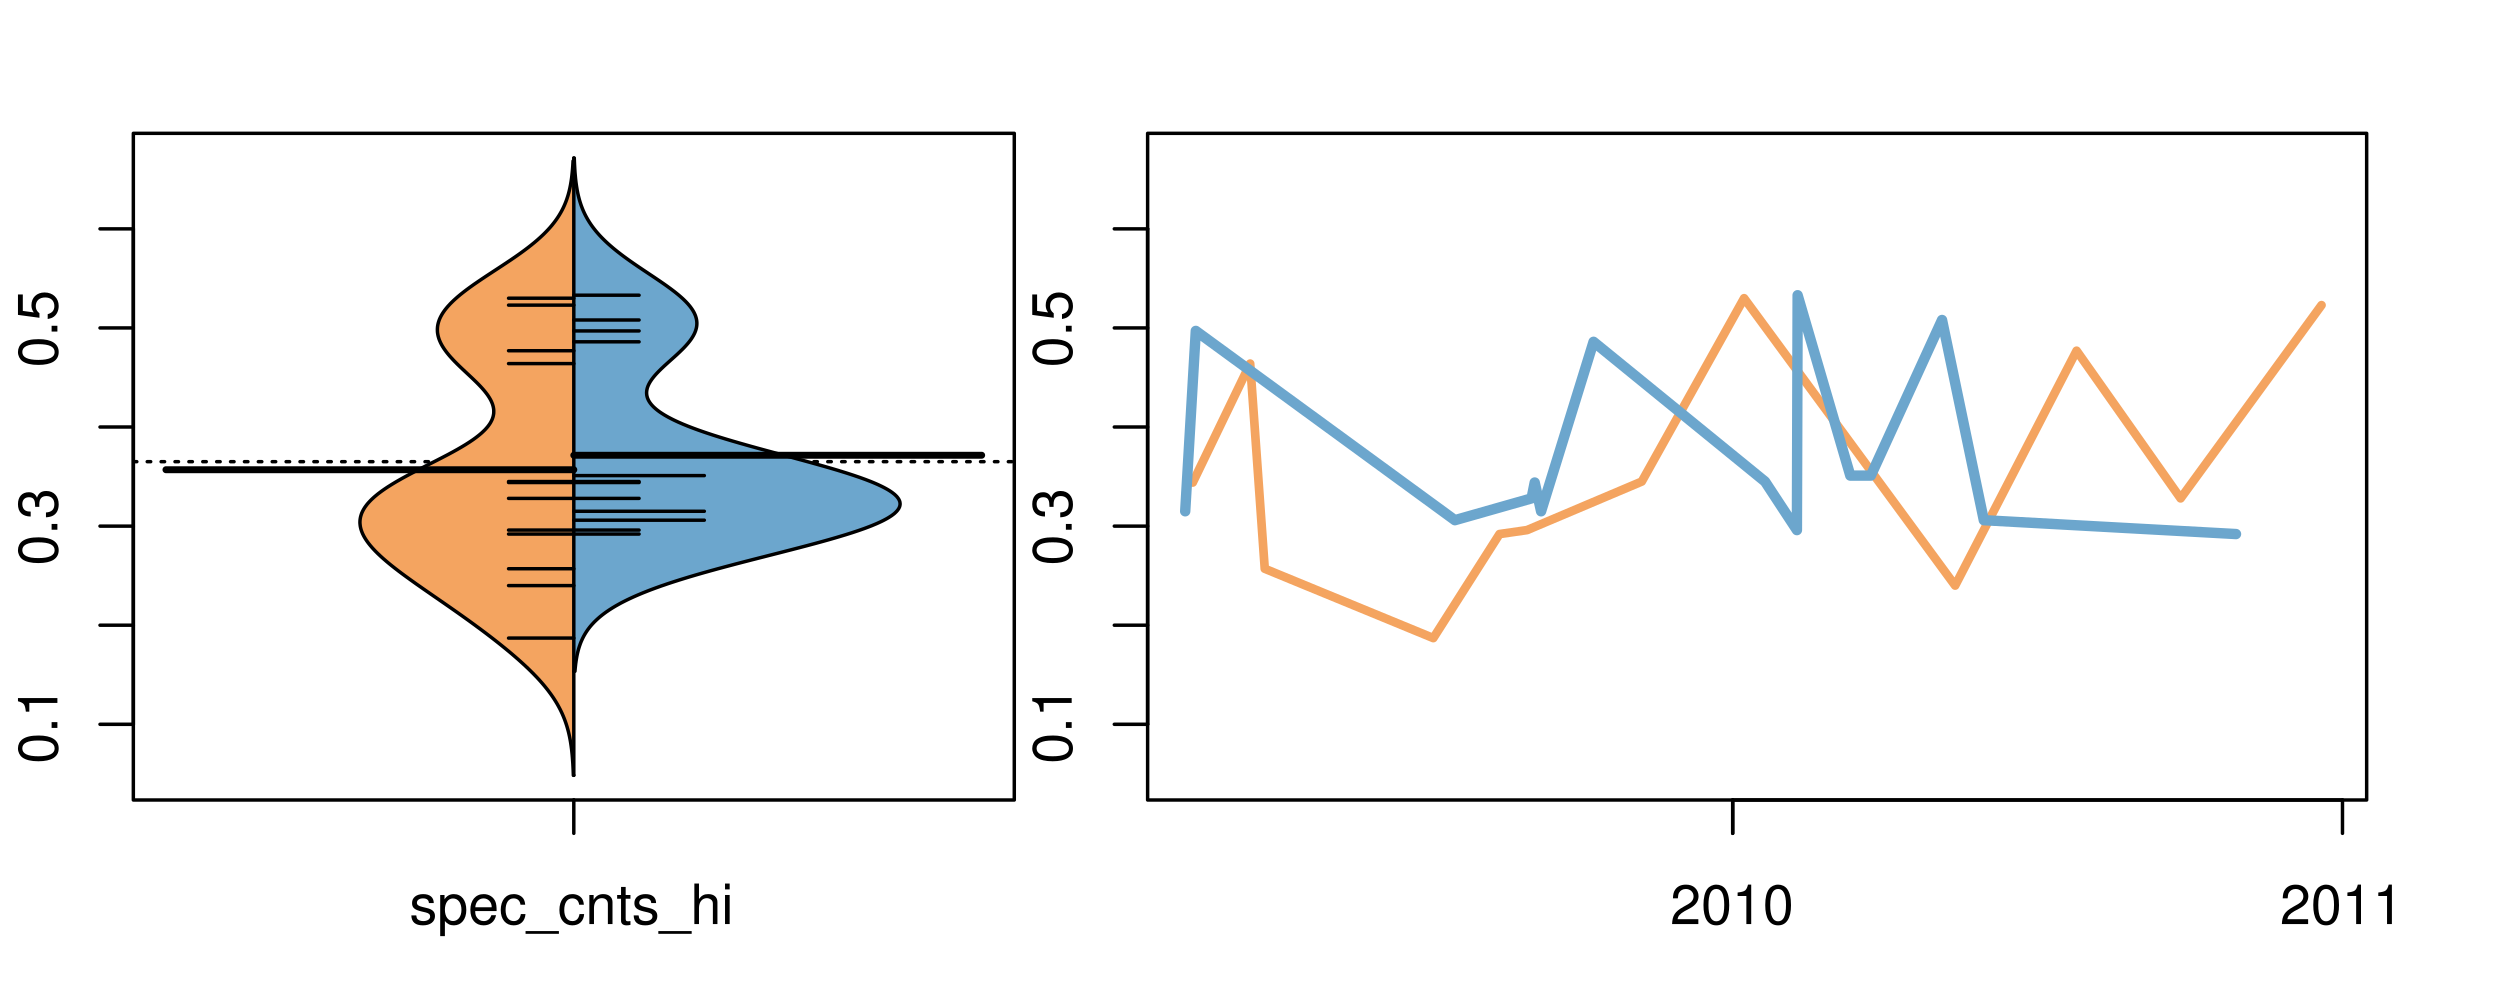 <?xml version="1.0" encoding="UTF-8"?>
<svg xmlns="http://www.w3.org/2000/svg" xmlns:xlink="http://www.w3.org/1999/xlink" width="540pt" height="216pt" viewBox="0 0 540 216" version="1.1">
<defs>
<g>
<symbol overflow="visible" id="glyph0-0">
<path style="stroke:none;" d="M -8.516 -3.297 C -8.516 -2.516 -8.156 -1.781 -7.578 -1.344 C -6.828 -0.797 -5.688 -0.516 -4.109 -0.516 C -1.25 -0.516 0.281 -1.469 0.281 -3.297 C 0.281 -5.094 -1.25 -6.078 -4.047 -6.078 C -5.703 -6.078 -6.797 -5.812 -7.578 -5.25 C -8.172 -4.812 -8.516 -4.109 -8.516 -3.297 Z M -7.578 -3.297 C -7.578 -4.438 -6.422 -5 -4.141 -5 C -1.734 -5 -0.594 -4.453 -0.594 -3.281 C -0.594 -2.156 -1.781 -1.594 -4.109 -1.594 C -6.438 -1.594 -7.578 -2.156 -7.578 -3.297 Z M -7.578 -3.297 "/>
</symbol>
<symbol overflow="visible" id="glyph0-1">
<path style="stroke:none;" d="M -1.25 -2.297 L -1.25 -1.047 L 0 -1.047 L 0 -2.297 Z M -1.25 -2.297 "/>
</symbol>
<symbol overflow="visible" id="glyph0-2">
<path style="stroke:none;" d="M -6.062 -3.109 L 0 -3.109 L 0 -4.156 L -8.516 -4.156 L -8.516 -3.469 C -7.203 -3.094 -7.016 -2.859 -6.812 -1.219 L -6.062 -1.219 Z M -6.062 -3.109 "/>
</symbol>
<symbol overflow="visible" id="glyph0-3">
<path style="stroke:none;" d="M -3.906 -2.656 L -3.906 -3.234 C -3.906 -4.391 -3.391 -4.984 -2.359 -4.984 C -1.297 -4.984 -0.656 -4.328 -0.656 -3.234 C -0.656 -2.078 -1.234 -1.516 -2.469 -1.438 L -2.469 -0.391 C -1.781 -0.438 -1.344 -0.547 -0.953 -0.75 C -0.141 -1.188 0.281 -2.031 0.281 -3.188 C 0.281 -4.938 -0.766 -6.078 -2.375 -6.078 C -3.453 -6.078 -4.062 -5.656 -4.406 -4.625 C -4.719 -5.422 -5.312 -5.812 -6.172 -5.812 C -7.625 -5.812 -8.516 -4.844 -8.516 -3.234 C -8.516 -1.516 -7.578 -0.594 -5.766 -0.562 L -5.766 -1.625 C -6.281 -1.625 -6.562 -1.688 -6.828 -1.812 C -7.297 -2.047 -7.578 -2.578 -7.578 -3.234 C -7.578 -4.172 -7.031 -4.734 -6.125 -4.734 C -5.531 -4.734 -5.172 -4.531 -4.984 -4.062 C -4.859 -3.766 -4.812 -3.391 -4.797 -2.656 Z M -3.906 -2.656 "/>
</symbol>
<symbol overflow="visible" id="glyph0-4">
<path style="stroke:none;" d="M -8.516 -5.719 L -8.516 -1.312 L -3.875 -0.688 L -3.875 -1.656 C -4.469 -2.141 -4.672 -2.562 -4.672 -3.219 C -4.672 -4.359 -3.891 -5.078 -2.625 -5.078 C -1.406 -5.078 -0.656 -4.375 -0.656 -3.219 C -0.656 -2.297 -1.125 -1.734 -2.094 -1.469 L -2.094 -0.422 C -1.391 -0.562 -1.062 -0.688 -0.75 -0.938 C -0.094 -1.422 0.281 -2.281 0.281 -3.234 C 0.281 -4.953 -0.969 -6.156 -2.766 -6.156 C -4.453 -6.156 -5.609 -5.047 -5.609 -3.406 C -5.609 -2.812 -5.453 -2.328 -5.094 -1.844 L -7.469 -2.172 L -7.469 -5.719 Z M -8.516 -5.719 "/>
</symbol>
<symbol overflow="visible" id="glyph0-5">
<path style="stroke:none;" d="M -8.75 -5.938 L -8.75 -4.938 L -5.5 -4.938 C -6.125 -4.531 -6.469 -3.859 -6.469 -3.016 C -6.469 -1.375 -5.156 -0.312 -3.156 -0.312 C -1.031 -0.312 0.281 -1.359 0.281 -3.047 C 0.281 -3.906 -0.047 -4.516 -0.828 -5.047 L 0 -5.047 L 0 -5.938 Z M -5.531 -3.188 C -5.531 -4.266 -4.578 -4.938 -3.078 -4.938 C -1.625 -4.938 -0.656 -4.25 -0.656 -3.188 C -0.656 -2.094 -1.625 -1.359 -3.094 -1.359 C -4.562 -1.359 -5.531 -2.094 -5.531 -3.188 Z M -5.531 -3.188 "/>
</symbol>
<symbol overflow="visible" id="glyph0-6">
<path style="stroke:none;" d="M -6.281 -3.094 L -6.281 -2.047 L -7.266 -2.047 C -7.688 -2.047 -7.906 -2.297 -7.906 -2.75 C -7.906 -2.828 -7.906 -2.875 -7.891 -3.094 L -8.719 -3.094 C -8.766 -2.875 -8.781 -2.734 -8.781 -2.531 C -8.781 -1.609 -8.25 -1.062 -7.359 -1.062 L -6.281 -1.062 L -6.281 -0.219 L -5.469 -0.219 L -5.469 -1.062 L 0 -1.062 L 0 -2.047 L -5.469 -2.047 L -5.469 -3.094 Z M -6.281 -3.094 "/>
</symbol>
<symbol overflow="visible" id="glyph0-7">
<path style="stroke:none;" d="M 1.516 -6.938 L 1.516 0.266 L 2.109 0.266 L 2.109 -6.938 Z M 1.516 -6.938 "/>
</symbol>
<symbol overflow="visible" id="glyph0-8">
<path style="stroke:none;" d="M -6.469 -3.266 C -6.469 -1.5 -5.203 -0.438 -3.094 -0.438 C -0.984 -0.438 0.281 -1.484 0.281 -3.281 C 0.281 -5.047 -0.984 -6.125 -3.047 -6.125 C -5.219 -6.125 -6.469 -5.078 -6.469 -3.266 Z M -5.547 -3.281 C -5.547 -4.406 -4.625 -5.078 -3.062 -5.078 C -1.578 -5.078 -0.641 -4.375 -0.641 -3.281 C -0.641 -2.156 -1.578 -1.469 -3.094 -1.469 C -4.609 -1.469 -5.547 -2.156 -5.547 -3.281 Z M -5.547 -3.281 "/>
</symbol>
<symbol overflow="visible" id="glyph0-9">
<path style="stroke:none;" d="M -8.75 -1.828 L -8.75 -0.812 L 0 -0.812 L 0 -1.828 Z M -8.75 -1.828 "/>
</symbol>
<symbol overflow="visible" id="glyph0-10">
<path style="stroke:none;" d="M 0 -3.422 L -6.281 -5.828 L -6.281 -4.703 L -1.188 -2.922 L -6.281 -1.25 L -6.281 -0.125 L 0 -2.328 Z M 0 -3.422 "/>
</symbol>
<symbol overflow="visible" id="glyph0-11">
<path style="stroke:none;" d="M -0.594 -6.422 C -0.562 -6.312 -0.562 -6.266 -0.562 -6.203 C -0.562 -5.859 -0.75 -5.656 -1.062 -5.656 L -4.75 -5.656 C -5.875 -5.656 -6.469 -4.844 -6.469 -3.297 C -6.469 -2.391 -6.203 -1.625 -5.734 -1.219 C -5.406 -0.922 -5.047 -0.797 -4.422 -0.781 L -4.422 -1.781 C -5.203 -1.875 -5.547 -2.328 -5.547 -3.266 C -5.547 -4.156 -5.203 -4.672 -4.609 -4.672 L -4.344 -4.672 C -3.922 -4.672 -3.75 -4.422 -3.641 -3.625 C -3.469 -2.203 -3.422 -1.984 -3.266 -1.609 C -2.969 -0.875 -2.406 -0.5 -1.578 -0.5 C -0.438 -0.5 0.281 -1.297 0.281 -2.562 C 0.281 -3.359 0 -4 -0.641 -4.703 C -0.016 -4.781 0.281 -5.094 0.281 -5.734 C 0.281 -5.938 0.25 -6.094 0.172 -6.422 Z M -1.984 -4.672 C -1.641 -4.672 -1.438 -4.578 -1.156 -4.266 C -0.797 -3.859 -0.594 -3.375 -0.594 -2.781 C -0.594 -2 -0.969 -1.547 -1.609 -1.547 C -2.266 -1.547 -2.609 -1.984 -2.766 -3.062 C -2.906 -4.109 -2.953 -4.328 -3.109 -4.672 Z M -1.984 -4.672 "/>
</symbol>
<symbol overflow="visible" id="glyph0-12">
<path style="stroke:none;" d="M 0 -5.781 L -6.281 -5.781 L -6.281 -4.781 L -2.719 -4.781 C -1.438 -4.781 -0.594 -4.109 -0.594 -3.078 C -0.594 -2.281 -1.078 -1.781 -1.844 -1.781 L -6.281 -1.781 L -6.281 -0.781 L -1.438 -0.781 C -0.391 -0.781 0.281 -1.562 0.281 -2.781 C 0.281 -3.703 -0.047 -4.297 -0.875 -4.891 L 0 -4.891 Z M 0 -5.781 "/>
</symbol>
<symbol overflow="visible" id="glyph0-13">
<path style="stroke:none;" d="M -2.812 -6.156 C -3.766 -6.156 -4.344 -6.078 -4.812 -5.906 C -5.844 -5.5 -6.469 -4.531 -6.469 -3.359 C -6.469 -1.609 -5.125 -0.484 -3.062 -0.484 C -1 -0.484 0.281 -1.578 0.281 -3.344 C 0.281 -4.781 -0.547 -5.766 -1.906 -6.031 L -1.906 -5.016 C -1.078 -4.734 -0.641 -4.172 -0.641 -3.375 C -0.641 -2.734 -0.938 -2.203 -1.469 -1.859 C -1.828 -1.625 -2.188 -1.531 -2.812 -1.531 Z M -3.625 -1.547 C -4.781 -1.625 -5.547 -2.344 -5.547 -3.344 C -5.547 -4.328 -4.734 -5.094 -3.703 -5.094 C -3.672 -5.094 -3.641 -5.094 -3.625 -5.078 Z M -3.625 -1.547 "/>
</symbol>
<symbol overflow="visible" id="glyph1-0">
<path style="stroke:none;" d="M 5.25 -4.531 C 5.25 -5.766 4.422 -6.469 2.969 -6.469 C 1.516 -6.469 0.562 -5.719 0.562 -4.547 C 0.562 -3.562 1.062 -3.094 2.562 -2.734 L 3.484 -2.516 C 4.188 -2.344 4.469 -2.094 4.469 -1.625 C 4.469 -1.047 3.875 -0.641 3 -0.641 C 2.453 -0.641 2 -0.797 1.75 -1.062 C 1.594 -1.25 1.531 -1.422 1.469 -1.875 L 0.406 -1.875 C 0.453 -0.422 1.266 0.281 2.922 0.281 C 4.5 0.281 5.516 -0.5 5.516 -1.719 C 5.516 -2.656 4.984 -3.172 3.734 -3.469 L 2.766 -3.703 C 1.953 -3.891 1.609 -4.156 1.609 -4.594 C 1.609 -5.172 2.125 -5.547 2.938 -5.547 C 3.75 -5.547 4.172 -5.203 4.203 -4.531 Z M 5.25 -4.531 "/>
</symbol>
<symbol overflow="visible" id="glyph1-1">
<path style="stroke:none;" d="M 0.641 2.609 L 1.656 2.609 L 1.656 -0.656 C 2.188 -0.016 2.766 0.281 3.594 0.281 C 5.203 0.281 6.281 -1.031 6.281 -3.031 C 6.281 -5.141 5.25 -6.469 3.578 -6.469 C 2.719 -6.469 2.047 -6.078 1.578 -5.344 L 1.578 -6.281 L 0.641 -6.281 Z M 3.406 -5.531 C 4.516 -5.531 5.234 -4.562 5.234 -3.062 C 5.234 -1.625 4.5 -0.656 3.406 -0.656 C 2.359 -0.656 1.656 -1.625 1.656 -3.094 C 1.656 -4.578 2.359 -5.531 3.406 -5.531 Z M 3.406 -5.531 "/>
</symbol>
<symbol overflow="visible" id="glyph1-2">
<path style="stroke:none;" d="M 6.156 -2.812 C 6.156 -3.766 6.078 -4.344 5.906 -4.812 C 5.5 -5.844 4.531 -6.469 3.359 -6.469 C 1.609 -6.469 0.484 -5.125 0.484 -3.062 C 0.484 -1 1.578 0.281 3.344 0.281 C 4.781 0.281 5.766 -0.547 6.031 -1.906 L 5.016 -1.906 C 4.734 -1.078 4.172 -0.641 3.375 -0.641 C 2.734 -0.641 2.203 -0.938 1.859 -1.469 C 1.625 -1.828 1.531 -2.188 1.531 -2.812 Z M 1.547 -3.625 C 1.625 -4.781 2.344 -5.547 3.344 -5.547 C 4.328 -5.547 5.094 -4.734 5.094 -3.703 C 5.094 -3.672 5.094 -3.641 5.078 -3.625 Z M 1.547 -3.625 "/>
</symbol>
<symbol overflow="visible" id="glyph1-3">
<path style="stroke:none;" d="M 5.656 -4.172 C 5.609 -4.781 5.469 -5.188 5.234 -5.531 C 4.797 -6.125 4.047 -6.469 3.172 -6.469 C 1.469 -6.469 0.375 -5.125 0.375 -3.031 C 0.375 -1.016 1.453 0.281 3.156 0.281 C 4.656 0.281 5.609 -0.625 5.719 -2.156 L 4.719 -2.156 C 4.547 -1.156 4.031 -0.641 3.188 -0.641 C 2.078 -0.641 1.422 -1.547 1.422 -3.031 C 1.422 -4.609 2.062 -5.547 3.156 -5.547 C 4 -5.547 4.531 -5.047 4.641 -4.172 Z M 5.656 -4.172 "/>
</symbol>
<symbol overflow="visible" id="glyph1-4">
<path style="stroke:none;" d="M 6.938 1.516 L -0.266 1.516 L -0.266 2.109 L 6.938 2.109 Z M 6.938 1.516 "/>
</symbol>
<symbol overflow="visible" id="glyph1-5">
<path style="stroke:none;" d="M 0.844 -6.281 L 0.844 0 L 1.844 0 L 1.844 -3.469 C 1.844 -4.75 2.516 -5.594 3.547 -5.594 C 4.344 -5.594 4.844 -5.109 4.844 -4.359 L 4.844 0 L 5.844 0 L 5.844 -4.75 C 5.844 -5.797 5.062 -6.469 3.859 -6.469 C 2.922 -6.469 2.312 -6.109 1.766 -5.234 L 1.766 -6.281 Z M 0.844 -6.281 "/>
</symbol>
<symbol overflow="visible" id="glyph1-6">
<path style="stroke:none;" d="M 3.047 -6.281 L 2.016 -6.281 L 2.016 -8.016 L 1.016 -8.016 L 1.016 -6.281 L 0.172 -6.281 L 0.172 -5.469 L 1.016 -5.469 L 1.016 -0.719 C 1.016 -0.078 1.453 0.281 2.234 0.281 C 2.469 0.281 2.719 0.25 3.047 0.188 L 3.047 -0.641 C 2.922 -0.609 2.766 -0.594 2.562 -0.594 C 2.141 -0.594 2.016 -0.719 2.016 -1.156 L 2.016 -5.469 L 3.047 -5.469 Z M 3.047 -6.281 "/>
</symbol>
<symbol overflow="visible" id="glyph1-7">
<path style="stroke:none;" d="M 0.844 -8.75 L 0.844 0 L 1.844 0 L 1.844 -3.469 C 1.844 -4.75 2.516 -5.594 3.547 -5.594 C 3.859 -5.594 4.188 -5.484 4.422 -5.297 C 4.719 -5.094 4.844 -4.797 4.844 -4.359 L 4.844 0 L 5.828 0 L 5.828 -4.75 C 5.828 -5.812 5.078 -6.469 3.859 -6.469 C 2.969 -6.469 2.422 -6.188 1.844 -5.422 L 1.844 -8.75 Z M 0.844 -8.75 "/>
</symbol>
<symbol overflow="visible" id="glyph1-8">
<path style="stroke:none;" d="M 1.797 -6.281 L 0.797 -6.281 L 0.797 0 L 1.797 0 Z M 1.797 -8.75 L 0.797 -8.75 L 0.797 -7.484 L 1.797 -7.484 Z M 1.797 -8.75 "/>
</symbol>
<symbol overflow="visible" id="glyph1-9">
<path style="stroke:none;" d="M 6.078 -1.047 L 1.594 -1.047 C 1.703 -1.734 2.094 -2.188 3.125 -2.797 L 4.328 -3.438 C 5.516 -4.094 6.125 -4.969 6.125 -6.016 C 6.125 -6.719 5.844 -7.375 5.344 -7.844 C 4.844 -8.297 4.219 -8.516 3.406 -8.516 C 2.328 -8.516 1.531 -8.125 1.062 -7.406 C 0.75 -6.953 0.625 -6.422 0.594 -5.562 L 1.656 -5.562 C 1.688 -6.125 1.766 -6.484 1.906 -6.75 C 2.188 -7.266 2.734 -7.578 3.375 -7.578 C 4.328 -7.578 5.047 -6.906 5.047 -5.984 C 5.047 -5.312 4.656 -4.734 3.906 -4.312 L 2.797 -3.688 C 1.016 -2.672 0.5 -1.875 0.406 0 L 6.078 0 Z M 6.078 -1.047 "/>
</symbol>
<symbol overflow="visible" id="glyph1-10">
<path style="stroke:none;" d="M 3.297 -8.516 C 2.516 -8.516 1.781 -8.156 1.344 -7.578 C 0.797 -6.828 0.516 -5.688 0.516 -4.109 C 0.516 -1.25 1.469 0.281 3.297 0.281 C 5.094 0.281 6.078 -1.25 6.078 -4.047 C 6.078 -5.703 5.812 -6.797 5.25 -7.578 C 4.812 -8.172 4.109 -8.516 3.297 -8.516 Z M 3.297 -7.578 C 4.438 -7.578 5 -6.422 5 -4.141 C 5 -1.734 4.453 -0.594 3.281 -0.594 C 2.156 -0.594 1.594 -1.781 1.594 -4.109 C 1.594 -6.438 2.156 -7.578 3.297 -7.578 Z M 3.297 -7.578 "/>
</symbol>
<symbol overflow="visible" id="glyph1-11">
<path style="stroke:none;" d="M 3.109 -6.062 L 3.109 0 L 4.156 0 L 4.156 -8.516 L 3.469 -8.516 C 3.094 -7.203 2.859 -7.016 1.219 -6.812 L 1.219 -6.062 Z M 3.109 -6.062 "/>
</symbol>
</g>
<clipPath id="clip1">
  <path d="M 28.801 28.801 L 220.086 28.801 L 220.086 173.801 L 28.801 173.801 Z M 28.801 28.801 "/>
</clipPath>
<clipPath id="clip2">
  <path d="M 247.887 28.801 L 512.199 28.801 L 512.199 173.801 L 247.887 173.801 Z M 247.887 28.801 "/>
</clipPath>
<clipPath id="clip3">
  <path d="M 233.484 14.398 L 526.598 14.398 L 526.598 188.199 L 233.484 188.199 Z M 233.484 14.398 "/>
</clipPath>
<clipPath id="clip4">
  <path d="M 247.887 28.801 L 512.199 28.801 L 512.199 173.801 L 247.887 173.801 Z M 247.887 28.801 "/>
</clipPath>
</defs>
<g id="surface366">
<path style="fill:none;stroke-width:0.75;stroke-linecap:round;stroke-linejoin:round;stroke:rgb(0%,0%,0%);stroke-opacity:1;stroke-miterlimit:10;" d="M 28.801 172.801 L 219.086 172.801 L 219.086 28.801 L 28.801 28.801 L 28.801 172.801 "/>
<path style="fill:none;stroke-width:0.75;stroke-linecap:round;stroke-linejoin:round;stroke:rgb(0%,0%,0%);stroke-opacity:1;stroke-miterlimit:10;" d="M 28.801 156.449 L 28.801 49.43 "/>
<path style="fill:none;stroke-width:0.75;stroke-linecap:round;stroke-linejoin:round;stroke:rgb(0%,0%,0%);stroke-opacity:1;stroke-miterlimit:10;" d="M 28.801 156.449 L 21.602 156.449 "/>
<path style="fill:none;stroke-width:0.75;stroke-linecap:round;stroke-linejoin:round;stroke:rgb(0%,0%,0%);stroke-opacity:1;stroke-miterlimit:10;" d="M 28.801 135.047 L 21.602 135.047 "/>
<path style="fill:none;stroke-width:0.75;stroke-linecap:round;stroke-linejoin:round;stroke:rgb(0%,0%,0%);stroke-opacity:1;stroke-miterlimit:10;" d="M 28.801 113.641 L 21.602 113.641 "/>
<path style="fill:none;stroke-width:0.75;stroke-linecap:round;stroke-linejoin:round;stroke:rgb(0%,0%,0%);stroke-opacity:1;stroke-miterlimit:10;" d="M 28.801 92.238 L 21.602 92.238 "/>
<path style="fill:none;stroke-width:0.75;stroke-linecap:round;stroke-linejoin:round;stroke:rgb(0%,0%,0%);stroke-opacity:1;stroke-miterlimit:10;" d="M 28.801 70.836 L 21.602 70.836 "/>
<path style="fill:none;stroke-width:0.75;stroke-linecap:round;stroke-linejoin:round;stroke:rgb(0%,0%,0%);stroke-opacity:1;stroke-miterlimit:10;" d="M 28.801 49.43 L 21.602 49.43 "/>
<g style="fill:rgb(0%,0%,0%);fill-opacity:1;">
  <use xlink:href="#glyph0-0" x="12.396" y="164.949"/>
  <use xlink:href="#glyph0-1" x="12.396" y="158.277"/>
  <use xlink:href="#glyph0-2" x="12.396" y="154.941"/>
</g>
<g style="fill:rgb(0%,0%,0%);fill-opacity:1;">
  <use xlink:href="#glyph0-0" x="12.396" y="122.141"/>
  <use xlink:href="#glyph0-1" x="12.396" y="115.469"/>
  <use xlink:href="#glyph0-3" x="12.396" y="112.133"/>
</g>
<g style="fill:rgb(0%,0%,0%);fill-opacity:1;">
  <use xlink:href="#glyph0-0" x="12.396" y="79.336"/>
  <use xlink:href="#glyph0-1" x="12.396" y="72.664"/>
  <use xlink:href="#glyph0-4" x="12.396" y="69.328"/>
</g>
<path style="fill:none;stroke-width:0.75;stroke-linecap:round;stroke-linejoin:round;stroke:rgb(0%,0%,0%);stroke-opacity:1;stroke-miterlimit:10;" d="M 123.941 172.801 L 123.941 172.801 "/>
<path style="fill:none;stroke-width:0.75;stroke-linecap:round;stroke-linejoin:round;stroke:rgb(0%,0%,0%);stroke-opacity:1;stroke-miterlimit:10;" d="M 123.941 172.801 L 123.941 180 "/>
<g style="fill:rgb(0%,0%,0%);fill-opacity:1;">
  <use xlink:href="#glyph1-0" x="88.441" y="199.596"/>
  <use xlink:href="#glyph1-1" x="94.441" y="199.596"/>
  <use xlink:href="#glyph1-2" x="101.113" y="199.596"/>
  <use xlink:href="#glyph1-3" x="107.785" y="199.596"/>
  <use xlink:href="#glyph1-4" x="113.785" y="199.596"/>
  <use xlink:href="#glyph1-3" x="120.457" y="199.596"/>
  <use xlink:href="#glyph1-5" x="126.457" y="199.596"/>
  <use xlink:href="#glyph1-6" x="133.129" y="199.596"/>
  <use xlink:href="#glyph1-0" x="136.465" y="199.596"/>
  <use xlink:href="#glyph1-4" x="142.465" y="199.596"/>
  <use xlink:href="#glyph1-7" x="149.137" y="199.596"/>
  <use xlink:href="#glyph1-8" x="155.809" y="199.596"/>
</g>
<g clip-path="url(#clip1)" clip-rule="nonzero">
<path style="fill:none;stroke-width:0.75;stroke-linecap:round;stroke-linejoin:round;stroke:rgb(0%,0%,0%);stroke-opacity:1;stroke-dasharray:0.75,2.25;stroke-miterlimit:10;" d="M 28.801 99.723 L 219.086 99.723 "/>
<path style=" stroke:none;fill-rule:nonzero;fill:rgb(95.686%,64.314%,37.647%);fill-opacity:1;" d="M 123.941 34.777 L 123.777 34.777 L 123.766 35.035 L 123.75 35.293 L 123.734 35.555 L 123.719 35.812 L 123.699 36.074 L 123.68 36.332 L 123.66 36.594 L 123.637 36.852 L 123.613 37.113 L 123.586 37.371 L 123.559 37.633 L 123.531 37.891 L 123.5 38.152 L 123.469 38.41 L 123.434 38.672 L 123.395 38.93 L 123.355 39.191 L 123.312 39.449 L 123.27 39.711 L 123.223 39.969 L 123.172 40.23 L 123.121 40.488 L 123.066 40.746 L 123.004 41.008 L 122.945 41.266 L 122.879 41.527 L 122.809 41.785 L 122.738 42.047 L 122.66 42.305 L 122.578 42.566 L 122.492 42.824 L 122.406 43.086 L 122.312 43.344 L 122.215 43.605 L 122.109 43.863 L 122.004 44.125 L 121.891 44.383 L 121.773 44.645 L 121.652 44.902 L 121.523 45.164 L 121.391 45.422 L 121.25 45.68 L 121.105 45.941 L 120.953 46.199 L 120.797 46.461 L 120.633 46.719 L 120.465 46.98 L 120.289 47.238 L 120.105 47.5 L 119.918 47.758 L 119.723 48.02 L 119.52 48.277 L 119.312 48.539 L 119.098 48.797 L 118.875 49.059 L 118.645 49.316 L 118.41 49.578 L 118.164 49.836 L 117.914 50.098 L 117.66 50.355 L 117.395 50.617 L 117.125 50.875 L 116.848 51.133 L 116.562 51.395 L 116.273 51.652 L 115.977 51.914 L 115.672 52.172 L 115.363 52.434 L 115.043 52.691 L 114.723 52.953 L 114.391 53.211 L 114.059 53.473 L 113.719 53.73 L 113.371 53.992 L 113.02 54.25 L 112.664 54.512 L 112.305 54.77 L 111.938 55.031 L 111.57 55.289 L 111.195 55.551 L 110.816 55.809 L 110.438 56.07 L 109.664 56.586 L 109.277 56.848 L 108.883 57.105 L 108.492 57.367 L 108.094 57.625 L 107.699 57.887 L 107.305 58.145 L 106.906 58.406 L 106.508 58.664 L 106.113 58.926 L 105.715 59.184 L 105.32 59.445 L 104.926 59.703 L 104.535 59.965 L 104.148 60.223 L 103.762 60.484 L 103.379 60.742 L 103 61.004 L 102.621 61.262 L 102.25 61.52 L 101.887 61.781 L 101.523 62.039 L 101.168 62.301 L 100.816 62.559 L 100.473 62.82 L 100.137 63.078 L 99.805 63.34 L 99.48 63.598 L 99.168 63.859 L 98.859 64.117 L 98.562 64.379 L 98.273 64.637 L 97.988 64.898 L 97.719 65.156 L 97.453 65.418 L 97.199 65.676 L 96.961 65.938 L 96.727 66.195 L 96.504 66.457 L 96.293 66.715 L 96.09 66.973 L 95.902 67.234 L 95.723 67.492 L 95.555 67.754 L 95.402 68.012 L 95.258 68.273 L 95.125 68.531 L 95.004 68.793 L 94.895 69.051 L 94.801 69.312 L 94.719 69.57 L 94.645 69.832 L 94.586 70.09 L 94.539 70.352 L 94.504 70.609 L 94.484 70.871 L 94.473 71.129 L 94.477 71.391 L 94.488 71.648 L 94.512 71.91 L 94.555 72.168 L 94.602 72.426 L 94.664 72.688 L 94.738 72.945 L 94.82 73.207 L 94.918 73.465 L 95.027 73.727 L 95.141 73.984 L 95.273 74.246 L 95.41 74.504 L 95.559 74.766 L 95.719 75.023 L 95.887 75.285 L 96.066 75.543 L 96.254 75.805 L 96.445 76.062 L 96.652 76.324 L 96.863 76.582 L 97.082 76.844 L 97.309 77.102 L 97.543 77.359 L 97.781 77.621 L 98.027 77.879 L 98.277 78.141 L 98.535 78.398 L 98.793 78.66 L 99.059 78.918 L 99.328 79.18 L 99.598 79.438 L 99.871 79.699 L 100.148 79.957 L 100.426 80.219 L 100.703 80.477 L 100.98 80.738 L 101.258 80.996 L 101.535 81.258 L 101.812 81.516 L 102.086 81.777 L 102.355 82.035 L 102.625 82.297 L 102.891 82.555 L 103.148 82.812 L 103.406 83.074 L 103.652 83.332 L 103.898 83.594 L 104.133 83.852 L 104.363 84.113 L 104.586 84.371 L 104.797 84.633 L 105 84.891 L 105.199 85.152 L 105.383 85.41 L 105.555 85.672 L 105.719 85.93 L 105.871 86.191 L 106.012 86.449 L 106.137 86.711 L 106.25 86.969 L 106.355 87.23 L 106.438 87.488 L 106.512 87.75 L 106.57 88.008 L 106.613 88.266 L 106.645 88.527 L 106.652 88.785 L 106.648 89.047 L 106.637 89.305 L 106.598 89.566 L 106.547 89.824 L 106.48 90.086 L 106.395 90.344 L 106.297 90.605 L 106.176 90.863 L 106.039 91.125 L 105.895 91.383 L 105.723 91.645 L 105.539 91.902 L 105.34 92.164 L 105.117 92.422 L 104.887 92.684 L 104.637 92.941 L 104.371 93.199 L 104.094 93.461 L 103.797 93.719 L 103.484 93.98 L 103.16 94.238 L 102.82 94.5 L 102.469 94.758 L 102.102 95.02 L 101.723 95.277 L 101.332 95.539 L 100.926 95.797 L 100.512 96.059 L 100.086 96.316 L 99.648 96.578 L 99.203 96.836 L 98.75 97.098 L 98.285 97.355 L 97.816 97.617 L 97.336 97.875 L 96.852 98.137 L 96.363 98.395 L 95.867 98.652 L 95.367 98.914 L 94.863 99.172 L 94.355 99.434 L 93.848 99.691 L 93.336 99.953 L 92.824 100.211 L 92.312 100.473 L 91.801 100.73 L 91.293 100.992 L 90.785 101.25 L 90.277 101.512 L 89.773 101.77 L 89.277 102.031 L 88.785 102.289 L 88.293 102.551 L 87.812 102.809 L 87.332 103.07 L 86.863 103.328 L 86.402 103.59 L 85.945 103.848 L 85.5 104.105 L 85.066 104.367 L 84.637 104.625 L 84.223 104.887 L 83.812 105.145 L 83.418 105.406 L 83.035 105.664 L 82.66 105.926 L 82.301 106.184 L 81.953 106.445 L 81.613 106.703 L 81.297 106.965 L 80.984 107.223 L 80.688 107.484 L 80.41 107.742 L 80.137 108.004 L 79.887 108.262 L 79.645 108.523 L 79.414 108.781 L 79.207 109.039 L 79.012 109.301 L 78.824 109.559 L 78.66 109.82 L 78.504 110.078 L 78.367 110.34 L 78.242 110.598 L 78.125 110.859 L 78.035 111.117 L 77.953 111.379 L 77.883 111.637 L 77.832 111.898 L 77.789 112.156 L 77.762 112.418 L 77.75 112.676 L 77.746 112.938 L 77.766 113.195 L 77.793 113.457 L 77.828 113.715 L 77.883 113.977 L 77.945 114.234 L 78.023 114.492 L 78.113 114.754 L 78.211 115.012 L 78.324 115.273 L 78.449 115.531 L 78.582 115.793 L 78.727 116.051 L 78.883 116.312 L 79.047 116.57 L 79.223 116.832 L 79.406 117.09 L 79.602 117.352 L 79.805 117.609 L 80.016 117.871 L 80.238 118.129 L 80.465 118.391 L 80.703 118.648 L 80.949 118.91 L 81.199 119.168 L 81.461 119.43 L 81.727 119.688 L 82 119.945 L 82.281 120.207 L 82.566 120.465 L 82.859 120.727 L 83.16 120.984 L 83.461 121.246 L 83.77 121.504 L 84.086 121.766 L 84.402 122.023 L 84.727 122.285 L 85.055 122.543 L 85.387 122.805 L 85.723 123.062 L 86.062 123.324 L 86.406 123.582 L 86.75 123.844 L 87.102 124.102 L 87.453 124.363 L 87.809 124.621 L 88.168 124.879 L 88.527 125.141 L 88.887 125.398 L 89.254 125.66 L 89.617 125.918 L 89.984 126.18 L 90.355 126.438 L 90.727 126.699 L 91.098 126.957 L 91.469 127.219 L 91.844 127.477 L 92.219 127.738 L 92.594 127.996 L 92.969 128.258 L 93.344 128.516 L 93.719 128.777 L 94.094 129.035 L 94.473 129.297 L 94.848 129.555 L 95.223 129.816 L 95.973 130.332 L 96.348 130.594 L 96.719 130.852 L 97.094 131.113 L 97.465 131.371 L 97.836 131.633 L 98.207 131.891 L 98.578 132.152 L 98.945 132.41 L 99.312 132.672 L 99.68 132.93 L 100.043 133.191 L 100.406 133.449 L 100.77 133.711 L 101.133 133.969 L 101.492 134.23 L 101.848 134.488 L 102.207 134.75 L 102.562 135.008 L 102.914 135.27 L 103.617 135.785 L 103.965 136.047 L 104.312 136.305 L 104.66 136.566 L 105.004 136.824 L 105.344 137.086 L 105.684 137.344 L 106.023 137.605 L 106.359 137.863 L 106.695 138.125 L 107.027 138.383 L 107.359 138.645 L 107.688 138.902 L 108.012 139.164 L 108.336 139.422 L 108.656 139.684 L 108.977 139.941 L 109.297 140.203 L 109.609 140.461 L 109.926 140.719 L 110.234 140.98 L 110.543 141.238 L 110.848 141.5 L 111.148 141.758 L 111.449 142.02 L 111.746 142.277 L 112.043 142.539 L 112.332 142.797 L 112.621 143.059 L 112.906 143.316 L 113.191 143.578 L 113.469 143.836 L 113.746 144.098 L 114.02 144.355 L 114.289 144.617 L 114.555 144.875 L 114.816 145.137 L 115.078 145.395 L 115.332 145.656 L 115.832 146.172 L 116.078 146.434 L 116.316 146.691 L 116.555 146.953 L 116.785 147.211 L 117.016 147.473 L 117.238 147.73 L 117.461 147.992 L 117.676 148.25 L 117.887 148.512 L 118.094 148.77 L 118.301 149.031 L 118.496 149.289 L 118.691 149.551 L 118.883 149.809 L 119.07 150.07 L 119.25 150.328 L 119.43 150.59 L 119.602 150.848 L 119.77 151.109 L 119.934 151.367 L 120.094 151.625 L 120.25 151.887 L 120.402 152.145 L 120.547 152.406 L 120.691 152.664 L 120.828 152.926 L 120.965 153.184 L 121.094 153.445 L 121.219 153.703 L 121.344 153.965 L 121.461 154.223 L 121.574 154.484 L 121.684 154.742 L 121.789 155.004 L 121.895 155.262 L 121.992 155.523 L 122.086 155.781 L 122.18 156.043 L 122.352 156.559 L 122.434 156.82 L 122.512 157.078 L 122.586 157.34 L 122.656 157.598 L 122.727 157.859 L 122.793 158.117 L 122.855 158.379 L 122.914 158.637 L 122.973 158.898 L 123.027 159.156 L 123.078 159.418 L 123.129 159.676 L 123.176 159.938 L 123.223 160.195 L 123.266 160.457 L 123.305 160.715 L 123.344 160.977 L 123.379 161.234 L 123.414 161.496 L 123.449 161.754 L 123.48 162.012 L 123.508 162.273 L 123.535 162.531 L 123.562 162.793 L 123.59 163.051 L 123.609 163.312 L 123.633 163.57 L 123.652 163.832 L 123.672 164.09 L 123.691 164.352 L 123.711 164.609 L 123.727 164.871 L 123.742 165.129 L 123.754 165.391 L 123.77 165.648 L 123.781 165.91 L 123.793 166.168 L 123.805 166.43 L 123.812 166.688 L 123.824 166.949 L 123.84 167.465 L 123.941 167.465 Z M 123.941 34.777 "/>
<path style="fill:none;stroke-width:0.75;stroke-linecap:round;stroke-linejoin:round;stroke:rgb(0%,0%,0%);stroke-opacity:1;stroke-miterlimit:10;" d="M 123.941 34.777 L 123.777 34.777 L 123.766 35.035 L 123.75 35.293 L 123.734 35.555 L 123.719 35.812 L 123.699 36.074 L 123.68 36.332 L 123.66 36.594 L 123.637 36.852 L 123.613 37.113 L 123.586 37.371 L 123.559 37.633 L 123.531 37.891 L 123.5 38.152 L 123.469 38.41 L 123.434 38.672 L 123.395 38.93 L 123.355 39.191 L 123.312 39.449 L 123.27 39.711 L 123.223 39.969 L 123.172 40.23 L 123.121 40.488 L 123.066 40.746 L 123.004 41.008 L 122.945 41.266 L 122.879 41.527 L 122.809 41.785 L 122.738 42.047 L 122.66 42.305 L 122.578 42.566 L 122.492 42.824 L 122.406 43.086 L 122.312 43.344 L 122.215 43.605 L 122.109 43.863 L 122.004 44.125 L 121.891 44.383 L 121.773 44.645 L 121.652 44.902 L 121.523 45.164 L 121.391 45.422 L 121.25 45.68 L 121.105 45.941 L 120.953 46.199 L 120.797 46.461 L 120.633 46.719 L 120.465 46.98 L 120.289 47.238 L 120.105 47.5 L 119.918 47.758 L 119.723 48.02 L 119.52 48.277 L 119.312 48.539 L 119.098 48.797 L 118.875 49.059 L 118.645 49.316 L 118.41 49.578 L 118.164 49.836 L 117.914 50.098 L 117.66 50.355 L 117.395 50.617 L 117.125 50.875 L 116.848 51.133 L 116.562 51.395 L 116.273 51.652 L 115.977 51.914 L 115.672 52.172 L 115.363 52.434 L 115.043 52.691 L 114.723 52.953 L 114.391 53.211 L 114.059 53.473 L 113.719 53.73 L 113.371 53.992 L 113.02 54.25 L 112.664 54.512 L 112.305 54.77 L 111.938 55.031 L 111.57 55.289 L 111.195 55.551 L 110.816 55.809 L 110.438 56.07 L 109.664 56.586 L 109.277 56.848 L 108.883 57.105 L 108.492 57.367 L 108.094 57.625 L 107.699 57.887 L 107.305 58.145 L 106.906 58.406 L 106.508 58.664 L 106.113 58.926 L 105.715 59.184 L 105.32 59.445 L 104.926 59.703 L 104.535 59.965 L 104.148 60.223 L 103.762 60.484 L 103.379 60.742 L 103 61.004 L 102.621 61.262 L 102.25 61.52 L 101.887 61.781 L 101.523 62.039 L 101.168 62.301 L 100.816 62.559 L 100.473 62.82 L 100.137 63.078 L 99.805 63.34 L 99.48 63.598 L 99.168 63.859 L 98.859 64.117 L 98.562 64.379 L 98.273 64.637 L 97.988 64.898 L 97.719 65.156 L 97.453 65.418 L 97.199 65.676 L 96.961 65.938 L 96.727 66.195 L 96.504 66.457 L 96.293 66.715 L 96.09 66.973 L 95.902 67.234 L 95.723 67.492 L 95.555 67.754 L 95.402 68.012 L 95.258 68.273 L 95.125 68.531 L 95.004 68.793 L 94.895 69.051 L 94.801 69.312 L 94.719 69.57 L 94.645 69.832 L 94.586 70.09 L 94.539 70.352 L 94.504 70.609 L 94.484 70.871 L 94.473 71.129 L 94.477 71.391 L 94.488 71.648 L 94.512 71.91 L 94.555 72.168 L 94.602 72.426 L 94.664 72.688 L 94.738 72.945 L 94.82 73.207 L 94.918 73.465 L 95.027 73.727 L 95.141 73.984 L 95.273 74.246 L 95.41 74.504 L 95.559 74.766 L 95.719 75.023 L 95.887 75.285 L 96.066 75.543 L 96.254 75.805 L 96.445 76.062 L 96.652 76.324 L 96.863 76.582 L 97.082 76.844 L 97.309 77.102 L 97.543 77.359 L 97.781 77.621 L 98.027 77.879 L 98.277 78.141 L 98.535 78.398 L 98.793 78.66 L 99.059 78.918 L 99.328 79.18 L 99.598 79.438 L 99.871 79.699 L 100.148 79.957 L 100.426 80.219 L 100.703 80.477 L 100.98 80.738 L 101.258 80.996 L 101.535 81.258 L 101.812 81.516 L 102.086 81.777 L 102.355 82.035 L 102.625 82.297 L 102.891 82.555 L 103.148 82.812 L 103.406 83.074 L 103.652 83.332 L 103.898 83.594 L 104.133 83.852 L 104.363 84.113 L 104.586 84.371 L 104.797 84.633 L 105 84.891 L 105.199 85.152 L 105.383 85.41 L 105.555 85.672 L 105.719 85.93 L 105.871 86.191 L 106.012 86.449 L 106.137 86.711 L 106.25 86.969 L 106.355 87.23 L 106.438 87.488 L 106.512 87.75 L 106.57 88.008 L 106.613 88.266 L 106.645 88.527 L 106.652 88.785 L 106.648 89.047 L 106.637 89.305 L 106.598 89.566 L 106.547 89.824 L 106.48 90.086 L 106.395 90.344 L 106.297 90.605 L 106.176 90.863 L 106.039 91.125 L 105.895 91.383 L 105.723 91.645 L 105.539 91.902 L 105.34 92.164 L 105.117 92.422 L 104.887 92.684 L 104.637 92.941 L 104.371 93.199 L 104.094 93.461 L 103.797 93.719 L 103.484 93.98 L 103.16 94.238 L 102.82 94.5 L 102.469 94.758 L 102.102 95.02 L 101.723 95.277 L 101.332 95.539 L 100.926 95.797 L 100.512 96.059 L 100.086 96.316 L 99.648 96.578 L 99.203 96.836 L 98.75 97.098 L 98.285 97.355 L 97.816 97.617 L 97.336 97.875 L 96.852 98.137 L 96.363 98.395 L 95.867 98.652 L 95.367 98.914 L 94.863 99.172 L 94.355 99.434 L 93.848 99.691 L 93.336 99.953 L 92.824 100.211 L 92.312 100.473 L 91.801 100.73 L 91.293 100.992 L 90.785 101.25 L 90.277 101.512 L 89.773 101.77 L 89.277 102.031 L 88.785 102.289 L 88.293 102.551 L 87.812 102.809 L 87.332 103.07 L 86.863 103.328 L 86.402 103.59 L 85.945 103.848 L 85.5 104.105 L 85.066 104.367 L 84.637 104.625 L 84.223 104.887 L 83.812 105.145 L 83.418 105.406 L 83.035 105.664 L 82.66 105.926 L 82.301 106.184 L 81.953 106.445 L 81.613 106.703 L 81.297 106.965 L 80.984 107.223 L 80.688 107.484 L 80.41 107.742 L 80.137 108.004 L 79.887 108.262 L 79.645 108.523 L 79.414 108.781 L 79.207 109.039 L 79.012 109.301 L 78.824 109.559 L 78.66 109.82 L 78.504 110.078 L 78.367 110.34 L 78.242 110.598 L 78.125 110.859 L 78.035 111.117 L 77.953 111.379 L 77.883 111.637 L 77.832 111.898 L 77.789 112.156 L 77.762 112.418 L 77.75 112.676 L 77.746 112.938 L 77.766 113.195 L 77.793 113.457 L 77.828 113.715 L 77.883 113.977 L 77.945 114.234 L 78.023 114.492 L 78.113 114.754 L 78.211 115.012 L 78.324 115.273 L 78.449 115.531 L 78.582 115.793 L 78.727 116.051 L 78.883 116.312 L 79.047 116.57 L 79.223 116.832 L 79.406 117.09 L 79.602 117.352 L 79.805 117.609 L 80.016 117.871 L 80.238 118.129 L 80.465 118.391 L 80.703 118.648 L 80.949 118.91 L 81.199 119.168 L 81.461 119.43 L 81.727 119.688 L 82 119.945 L 82.281 120.207 L 82.566 120.465 L 82.859 120.727 L 83.16 120.984 L 83.461 121.246 L 83.77 121.504 L 84.086 121.766 L 84.402 122.023 L 84.727 122.285 L 85.055 122.543 L 85.387 122.805 L 85.723 123.062 L 86.062 123.324 L 86.406 123.582 L 86.75 123.844 L 87.102 124.102 L 87.453 124.363 L 87.809 124.621 L 88.168 124.879 L 88.527 125.141 L 88.887 125.398 L 89.254 125.66 L 89.617 125.918 L 89.984 126.18 L 90.355 126.438 L 90.727 126.699 L 91.098 126.957 L 91.469 127.219 L 91.844 127.477 L 92.219 127.738 L 92.594 127.996 L 92.969 128.258 L 93.344 128.516 L 93.719 128.777 L 94.094 129.035 L 94.473 129.297 L 94.848 129.555 L 95.223 129.816 L 95.973 130.332 L 96.348 130.594 L 96.719 130.852 L 97.094 131.113 L 97.465 131.371 L 97.836 131.633 L 98.207 131.891 L 98.578 132.152 L 98.945 132.41 L 99.312 132.672 L 99.68 132.93 L 100.043 133.191 L 100.406 133.449 L 100.77 133.711 L 101.133 133.969 L 101.492 134.23 L 101.848 134.488 L 102.207 134.75 L 102.562 135.008 L 102.914 135.27 L 103.617 135.785 L 103.965 136.047 L 104.312 136.305 L 104.66 136.566 L 105.004 136.824 L 105.344 137.086 L 105.684 137.344 L 106.023 137.605 L 106.359 137.863 L 106.695 138.125 L 107.027 138.383 L 107.359 138.645 L 107.688 138.902 L 108.012 139.164 L 108.336 139.422 L 108.656 139.684 L 108.977 139.941 L 109.297 140.203 L 109.609 140.461 L 109.926 140.719 L 110.234 140.98 L 110.543 141.238 L 110.848 141.5 L 111.148 141.758 L 111.449 142.02 L 111.746 142.277 L 112.043 142.539 L 112.332 142.797 L 112.621 143.059 L 112.906 143.316 L 113.191 143.578 L 113.469 143.836 L 113.746 144.098 L 114.02 144.355 L 114.289 144.617 L 114.555 144.875 L 114.816 145.137 L 115.078 145.395 L 115.332 145.656 L 115.832 146.172 L 116.078 146.434 L 116.316 146.691 L 116.555 146.953 L 116.785 147.211 L 117.016 147.473 L 117.238 147.73 L 117.461 147.992 L 117.676 148.25 L 117.887 148.512 L 118.094 148.77 L 118.301 149.031 L 118.496 149.289 L 118.691 149.551 L 118.883 149.809 L 119.07 150.07 L 119.25 150.328 L 119.43 150.59 L 119.602 150.848 L 119.77 151.109 L 119.934 151.367 L 120.094 151.625 L 120.25 151.887 L 120.402 152.145 L 120.547 152.406 L 120.691 152.664 L 120.828 152.926 L 120.965 153.184 L 121.094 153.445 L 121.219 153.703 L 121.344 153.965 L 121.461 154.223 L 121.574 154.484 L 121.684 154.742 L 121.789 155.004 L 121.895 155.262 L 121.992 155.523 L 122.086 155.781 L 122.18 156.043 L 122.352 156.559 L 122.434 156.82 L 122.512 157.078 L 122.586 157.34 L 122.656 157.598 L 122.727 157.859 L 122.793 158.117 L 122.855 158.379 L 122.914 158.637 L 122.973 158.898 L 123.027 159.156 L 123.078 159.418 L 123.129 159.676 L 123.176 159.938 L 123.223 160.195 L 123.266 160.457 L 123.305 160.715 L 123.344 160.977 L 123.379 161.234 L 123.414 161.496 L 123.449 161.754 L 123.48 162.012 L 123.508 162.273 L 123.535 162.531 L 123.562 162.793 L 123.59 163.051 L 123.609 163.312 L 123.633 163.57 L 123.652 163.832 L 123.672 164.09 L 123.691 164.352 L 123.711 164.609 L 123.727 164.871 L 123.742 165.129 L 123.754 165.391 L 123.77 165.648 L 123.781 165.91 L 123.793 166.168 L 123.805 166.43 L 123.812 166.688 L 123.824 166.949 L 123.84 167.465 L 123.941 167.465 "/>
<path style=" stroke:none;fill-rule:nonzero;fill:rgb(42.353%,65.098%,80.392%);fill-opacity:1;" d="M 123.941 144.992 L 124.188 144.992 L 124.203 144.773 L 124.223 144.559 L 124.242 144.34 L 124.266 144.125 L 124.289 143.906 L 124.312 143.691 L 124.336 143.473 L 124.363 143.258 L 124.395 143.039 L 124.422 142.824 L 124.457 142.605 L 124.492 142.391 L 124.527 142.172 L 124.566 141.953 L 124.605 141.738 L 124.648 141.52 L 124.695 141.305 L 124.742 141.086 L 124.797 140.871 L 124.848 140.652 L 124.906 140.438 L 124.965 140.219 L 125.027 140.004 L 125.098 139.785 L 125.164 139.57 L 125.242 139.352 L 125.316 139.137 L 125.398 138.918 L 125.484 138.699 L 125.574 138.484 L 125.672 138.266 L 125.77 138.051 L 125.875 137.832 L 125.984 137.617 L 126.098 137.398 L 126.219 137.184 L 126.344 136.965 L 126.477 136.75 L 126.613 136.531 L 126.758 136.316 L 126.906 136.098 L 127.062 135.879 L 127.227 135.664 L 127.395 135.445 L 127.574 135.23 L 127.758 135.012 L 127.953 134.797 L 128.156 134.578 L 128.359 134.363 L 128.582 134.145 L 128.805 133.93 L 129.043 133.711 L 129.285 133.496 L 129.535 133.277 L 129.801 133.059 L 130.07 132.844 L 130.355 132.625 L 130.645 132.41 L 130.945 132.191 L 131.262 131.977 L 131.582 131.758 L 131.918 131.543 L 132.262 131.324 L 132.617 131.109 L 132.984 130.891 L 133.363 130.676 L 133.754 130.457 L 134.152 130.238 L 134.57 130.023 L 134.996 129.805 L 135.434 129.59 L 135.887 129.371 L 136.348 129.156 L 136.824 128.938 L 137.309 128.723 L 137.812 128.504 L 138.324 128.289 L 138.848 128.07 L 139.391 127.855 L 139.938 127.637 L 140.504 127.418 L 141.078 127.203 L 141.668 126.984 L 142.27 126.77 L 142.879 126.551 L 143.512 126.336 L 144.145 126.117 L 144.797 125.902 L 145.461 125.684 L 146.133 125.469 L 146.82 125.25 L 147.512 125.035 L 148.223 124.816 L 148.938 124.598 L 149.668 124.383 L 150.406 124.164 L 151.152 123.949 L 151.914 123.73 L 152.68 123.516 L 153.457 123.297 L 154.242 123.082 L 155.035 122.863 L 155.836 122.648 L 156.645 122.43 L 157.457 122.215 L 158.277 121.996 L 159.105 121.777 L 159.938 121.562 L 160.77 121.344 L 161.613 121.129 L 162.453 120.91 L 163.301 120.695 L 164.148 120.477 L 165 120.262 L 165.852 120.043 L 166.703 119.828 L 167.555 119.609 L 168.402 119.395 L 170.098 118.957 L 170.941 118.742 L 171.777 118.523 L 172.613 118.309 L 173.441 118.09 L 174.262 117.875 L 175.082 117.656 L 175.887 117.441 L 176.688 117.223 L 177.477 117.008 L 178.262 116.789 L 179.031 116.574 L 179.789 116.355 L 180.543 116.137 L 181.273 115.922 L 181.996 115.703 L 182.703 115.488 L 183.395 115.27 L 184.074 115.055 L 184.73 114.836 L 185.379 114.621 L 186.004 114.402 L 186.613 114.188 L 187.203 113.969 L 187.77 113.754 L 188.328 113.535 L 188.848 113.316 L 189.359 113.102 L 189.844 112.883 L 190.309 112.668 L 190.754 112.449 L 191.164 112.234 L 191.566 112.016 L 191.93 111.801 L 192.277 111.582 L 192.602 111.367 L 192.895 111.148 L 193.172 110.934 L 193.406 110.715 L 193.629 110.496 L 193.82 110.281 L 193.984 110.062 L 194.129 109.848 L 194.234 109.629 L 194.328 109.414 L 194.379 109.195 L 194.414 108.98 L 194.418 108.762 L 194.391 108.547 L 194.352 108.328 L 194.266 108.113 L 194.168 107.895 L 194.035 107.68 L 193.875 107.461 L 193.699 107.242 L 193.484 107.027 L 193.254 106.809 L 192.988 106.594 L 192.703 106.375 L 192.395 106.16 L 192.059 105.941 L 191.707 105.727 L 191.316 105.508 L 190.914 105.293 L 190.48 105.074 L 190.031 104.859 L 189.562 104.641 L 189.062 104.422 L 188.555 104.207 L 188.016 103.988 L 187.461 103.773 L 186.891 103.555 L 186.297 103.34 L 185.691 103.121 L 185.062 102.906 L 184.422 102.688 L 183.766 102.473 L 183.094 102.254 L 182.41 102.039 L 181.707 101.82 L 181 101.602 L 180.273 101.387 L 179.539 101.168 L 178.797 100.953 L 178.043 100.734 L 177.281 100.52 L 176.508 100.301 L 175.734 100.086 L 174.949 99.867 L 174.16 99.652 L 173.367 99.434 L 172.566 99.219 L 171.766 99 L 170.961 98.781 L 170.156 98.566 L 169.352 98.348 L 168.547 98.133 L 167.738 97.914 L 166.938 97.699 L 166.133 97.48 L 165.336 97.266 L 164.539 97.047 L 163.746 96.832 L 162.961 96.613 L 162.18 96.398 L 161.406 96.18 L 160.637 95.961 L 159.875 95.746 L 159.125 95.527 L 158.379 95.312 L 157.648 95.094 L 156.922 94.879 L 156.207 94.66 L 155.504 94.445 L 154.809 94.227 L 154.133 94.012 L 153.461 93.793 L 152.809 93.578 L 152.164 93.359 L 151.535 93.141 L 150.922 92.926 L 150.32 92.707 L 149.738 92.492 L 149.164 92.273 L 148.609 92.059 L 148.074 91.84 L 147.543 91.625 L 147.043 91.406 L 146.547 91.191 L 146.074 90.973 L 145.617 90.758 L 145.172 90.539 L 144.75 90.32 L 144.34 90.105 L 143.953 89.887 L 143.578 89.672 L 143.223 89.453 L 142.887 89.238 L 142.559 89.02 L 142.262 88.805 L 141.973 88.586 L 141.707 88.371 L 141.457 88.152 L 141.219 87.938 L 141.004 87.719 L 140.801 87.5 L 140.621 87.285 L 140.453 87.066 L 140.305 86.852 L 140.172 86.633 L 140.051 86.418 L 139.953 86.199 L 139.863 85.984 L 139.797 85.766 L 139.742 85.551 L 139.699 85.332 L 139.68 85.117 L 139.664 84.898 L 139.672 84.68 L 139.688 84.465 L 139.719 84.246 L 139.766 84.031 L 139.816 83.812 L 139.891 83.598 L 139.969 83.379 L 140.066 83.164 L 140.168 82.945 L 140.285 82.73 L 140.41 82.512 L 140.547 82.297 L 140.695 82.078 L 140.848 81.859 L 141.012 81.645 L 141.184 81.426 L 141.363 81.211 L 141.551 80.992 L 141.746 80.777 L 141.949 80.559 L 142.156 80.344 L 142.367 80.125 L 142.586 79.91 L 142.805 79.691 L 143.035 79.477 L 143.496 79.039 L 143.734 78.824 L 143.973 78.605 L 144.211 78.391 L 144.453 78.172 L 144.695 77.957 L 144.938 77.738 L 145.18 77.523 L 145.422 77.305 L 145.664 77.09 L 145.902 76.871 L 146.141 76.656 L 146.375 76.438 L 146.605 76.219 L 146.836 76.004 L 147.059 75.785 L 147.281 75.57 L 147.5 75.352 L 147.711 75.137 L 147.918 74.918 L 148.117 74.703 L 148.312 74.484 L 148.5 74.27 L 148.684 74.051 L 148.859 73.836 L 149.027 73.617 L 149.188 73.402 L 149.34 73.184 L 149.484 72.965 L 149.617 72.75 L 149.746 72.531 L 149.863 72.316 L 149.973 72.098 L 150.074 71.883 L 150.16 71.664 L 150.242 71.449 L 150.312 71.23 L 150.371 71.016 L 150.426 70.797 L 150.465 70.582 L 150.496 70.363 L 150.512 70.145 L 150.523 69.93 L 150.523 69.711 L 150.508 69.496 L 150.488 69.277 L 150.453 69.062 L 150.41 68.844 L 150.355 68.629 L 150.289 68.41 L 150.219 68.195 L 150.129 67.977 L 150.035 67.762 L 149.93 67.543 L 149.812 67.324 L 149.688 67.109 L 149.551 66.891 L 149.406 66.676 L 149.25 66.457 L 149.09 66.242 L 148.914 66.023 L 148.734 65.809 L 148.543 65.59 L 148.344 65.375 L 148.137 65.156 L 147.922 64.941 L 147.699 64.723 L 147.469 64.504 L 147.23 64.289 L 146.984 64.07 L 146.734 63.855 L 146.477 63.637 L 146.211 63.422 L 145.941 63.203 L 145.668 62.988 L 145.383 62.77 L 145.098 62.555 L 144.809 62.336 L 144.512 62.121 L 144.215 61.902 L 143.91 61.684 L 143.605 61.469 L 143.293 61.25 L 142.98 61.035 L 142.664 60.816 L 142.348 60.602 L 142.027 60.383 L 141.707 60.168 L 141.387 59.949 L 141.062 59.734 L 140.738 59.516 L 140.41 59.301 L 139.762 58.863 L 139.434 58.648 L 139.109 58.43 L 138.785 58.215 L 138.465 57.996 L 138.141 57.781 L 137.82 57.562 L 137.504 57.348 L 137.188 57.129 L 136.871 56.914 L 136.559 56.695 L 136.25 56.48 L 135.941 56.262 L 135.637 56.043 L 135.336 55.828 L 135.039 55.609 L 134.742 55.395 L 134.453 55.176 L 134.164 54.961 L 133.883 54.742 L 133.602 54.527 L 133.324 54.309 L 133.055 54.094 L 132.785 53.875 L 132.523 53.66 L 132.266 53.441 L 132.012 53.223 L 131.762 53.008 L 131.516 52.789 L 131.273 52.574 L 131.039 52.355 L 130.809 52.141 L 130.582 51.922 L 130.363 51.707 L 130.145 51.488 L 129.934 51.273 L 129.727 51.055 L 129.523 50.84 L 129.133 50.402 L 128.945 50.188 L 128.762 49.969 L 128.586 49.754 L 128.414 49.535 L 128.242 49.32 L 128.078 49.102 L 127.918 48.887 L 127.766 48.668 L 127.613 48.453 L 127.469 48.234 L 127.328 48.02 L 127.191 47.801 L 127.059 47.582 L 126.926 47.367 L 126.805 47.148 L 126.684 46.934 L 126.566 46.715 L 126.453 46.5 L 126.344 46.281 L 126.238 46.066 L 126.137 45.848 L 126.039 45.633 L 125.945 45.414 L 125.855 45.199 L 125.684 44.762 L 125.602 44.547 L 125.523 44.328 L 125.449 44.113 L 125.379 43.895 L 125.309 43.68 L 125.242 43.461 L 125.176 43.246 L 125.117 43.027 L 125.059 42.812 L 125.004 42.594 L 124.949 42.379 L 124.848 41.941 L 124.801 41.727 L 124.758 41.508 L 124.715 41.293 L 124.672 41.074 L 124.633 40.859 L 124.598 40.641 L 124.562 40.426 L 124.527 40.207 L 124.496 39.992 L 124.465 39.773 L 124.434 39.559 L 124.406 39.34 L 124.379 39.125 L 124.332 38.688 L 124.309 38.473 L 124.289 38.254 L 124.27 38.039 L 124.25 37.82 L 124.23 37.605 L 124.211 37.387 L 124.195 37.172 L 124.18 36.953 L 124.168 36.738 L 124.152 36.52 L 124.141 36.305 L 124.117 35.867 L 124.105 35.652 L 124.094 35.434 L 124.086 35.219 L 124.074 35 L 124.066 34.785 L 124.059 34.566 L 124.051 34.352 L 124.043 34.133 L 123.941 34.133 Z M 123.941 144.992 "/>
<path style="fill:none;stroke-width:0.75;stroke-linecap:round;stroke-linejoin:round;stroke:rgb(0%,0%,0%);stroke-opacity:1;stroke-miterlimit:10;" d="M 123.941 144.992 L 124.188 144.992 L 124.203 144.773 L 124.223 144.559 L 124.242 144.34 L 124.266 144.125 L 124.289 143.906 L 124.312 143.691 L 124.336 143.473 L 124.363 143.258 L 124.395 143.039 L 124.422 142.824 L 124.457 142.605 L 124.492 142.391 L 124.527 142.172 L 124.566 141.953 L 124.605 141.738 L 124.648 141.52 L 124.695 141.305 L 124.742 141.086 L 124.797 140.871 L 124.848 140.652 L 124.906 140.438 L 124.965 140.219 L 125.027 140.004 L 125.098 139.785 L 125.164 139.57 L 125.242 139.352 L 125.316 139.137 L 125.398 138.918 L 125.484 138.699 L 125.574 138.484 L 125.672 138.266 L 125.77 138.051 L 125.875 137.832 L 125.984 137.617 L 126.098 137.398 L 126.219 137.184 L 126.344 136.965 L 126.477 136.75 L 126.613 136.531 L 126.758 136.316 L 126.906 136.098 L 127.062 135.879 L 127.227 135.664 L 127.395 135.445 L 127.574 135.23 L 127.758 135.012 L 127.953 134.797 L 128.156 134.578 L 128.359 134.363 L 128.582 134.145 L 128.805 133.93 L 129.043 133.711 L 129.285 133.496 L 129.535 133.277 L 129.801 133.059 L 130.07 132.844 L 130.355 132.625 L 130.645 132.41 L 130.945 132.191 L 131.262 131.977 L 131.582 131.758 L 131.918 131.543 L 132.262 131.324 L 132.617 131.109 L 132.984 130.891 L 133.363 130.676 L 133.754 130.457 L 134.152 130.238 L 134.57 130.023 L 134.996 129.805 L 135.434 129.59 L 135.887 129.371 L 136.348 129.156 L 136.824 128.938 L 137.309 128.723 L 137.812 128.504 L 138.324 128.289 L 138.848 128.07 L 139.391 127.855 L 139.938 127.637 L 140.504 127.418 L 141.078 127.203 L 141.668 126.984 L 142.27 126.77 L 142.879 126.551 L 143.512 126.336 L 144.145 126.117 L 144.797 125.902 L 145.461 125.684 L 146.133 125.469 L 146.82 125.25 L 147.512 125.035 L 148.223 124.816 L 148.938 124.598 L 149.668 124.383 L 150.406 124.164 L 151.152 123.949 L 151.914 123.73 L 152.68 123.516 L 153.457 123.297 L 154.242 123.082 L 155.035 122.863 L 155.836 122.648 L 156.645 122.43 L 157.457 122.215 L 158.277 121.996 L 159.105 121.777 L 159.938 121.562 L 160.77 121.344 L 161.613 121.129 L 162.453 120.91 L 163.301 120.695 L 164.148 120.477 L 165 120.262 L 165.852 120.043 L 166.703 119.828 L 167.555 119.609 L 168.402 119.395 L 170.098 118.957 L 170.941 118.742 L 171.777 118.523 L 172.613 118.309 L 173.441 118.09 L 174.262 117.875 L 175.082 117.656 L 175.887 117.441 L 176.688 117.223 L 177.477 117.008 L 178.262 116.789 L 179.031 116.574 L 179.789 116.355 L 180.543 116.137 L 181.273 115.922 L 181.996 115.703 L 182.703 115.488 L 183.395 115.27 L 184.074 115.055 L 184.73 114.836 L 185.379 114.621 L 186.004 114.402 L 186.613 114.188 L 187.203 113.969 L 187.77 113.754 L 188.328 113.535 L 188.848 113.316 L 189.359 113.102 L 189.844 112.883 L 190.309 112.668 L 190.754 112.449 L 191.164 112.234 L 191.566 112.016 L 191.93 111.801 L 192.277 111.582 L 192.602 111.367 L 192.895 111.148 L 193.172 110.934 L 193.406 110.715 L 193.629 110.496 L 193.82 110.281 L 193.984 110.062 L 194.129 109.848 L 194.234 109.629 L 194.328 109.414 L 194.379 109.195 L 194.414 108.98 L 194.418 108.762 L 194.391 108.547 L 194.352 108.328 L 194.266 108.113 L 194.168 107.895 L 194.035 107.68 L 193.875 107.461 L 193.699 107.242 L 193.484 107.027 L 193.254 106.809 L 192.988 106.594 L 192.703 106.375 L 192.395 106.16 L 192.059 105.941 L 191.707 105.727 L 191.316 105.508 L 190.914 105.293 L 190.48 105.074 L 190.031 104.859 L 189.562 104.641 L 189.062 104.422 L 188.555 104.207 L 188.016 103.988 L 187.461 103.773 L 186.891 103.555 L 186.297 103.34 L 185.691 103.121 L 185.062 102.906 L 184.422 102.688 L 183.766 102.473 L 183.094 102.254 L 182.41 102.039 L 181.707 101.82 L 181 101.602 L 180.273 101.387 L 179.539 101.168 L 178.797 100.953 L 178.043 100.734 L 177.281 100.52 L 176.508 100.301 L 175.734 100.086 L 174.949 99.867 L 174.16 99.652 L 173.367 99.434 L 172.566 99.219 L 171.766 99 L 170.961 98.781 L 170.156 98.566 L 169.352 98.348 L 168.547 98.133 L 167.738 97.914 L 166.938 97.699 L 166.133 97.48 L 165.336 97.266 L 164.539 97.047 L 163.746 96.832 L 162.961 96.613 L 162.18 96.398 L 161.406 96.18 L 160.637 95.961 L 159.875 95.746 L 159.125 95.527 L 158.379 95.312 L 157.648 95.094 L 156.922 94.879 L 156.207 94.66 L 155.504 94.445 L 154.809 94.227 L 154.133 94.012 L 153.461 93.793 L 152.809 93.578 L 152.164 93.359 L 151.535 93.141 L 150.922 92.926 L 150.32 92.707 L 149.738 92.492 L 149.164 92.273 L 148.609 92.059 L 148.074 91.84 L 147.543 91.625 L 147.043 91.406 L 146.547 91.191 L 146.074 90.973 L 145.617 90.758 L 145.172 90.539 L 144.75 90.32 L 144.34 90.105 L 143.953 89.887 L 143.578 89.672 L 143.223 89.453 L 142.887 89.238 L 142.559 89.02 L 142.262 88.805 L 141.973 88.586 L 141.707 88.371 L 141.457 88.152 L 141.219 87.938 L 141.004 87.719 L 140.801 87.5 L 140.621 87.285 L 140.453 87.066 L 140.305 86.852 L 140.172 86.633 L 140.051 86.418 L 139.953 86.199 L 139.863 85.984 L 139.797 85.766 L 139.742 85.551 L 139.699 85.332 L 139.68 85.117 L 139.664 84.898 L 139.672 84.68 L 139.688 84.465 L 139.719 84.246 L 139.766 84.031 L 139.816 83.812 L 139.891 83.598 L 139.969 83.379 L 140.066 83.164 L 140.168 82.945 L 140.285 82.73 L 140.41 82.512 L 140.547 82.297 L 140.695 82.078 L 140.848 81.859 L 141.012 81.645 L 141.184 81.426 L 141.363 81.211 L 141.551 80.992 L 141.746 80.777 L 141.949 80.559 L 142.156 80.344 L 142.367 80.125 L 142.586 79.91 L 142.805 79.691 L 143.035 79.477 L 143.496 79.039 L 143.734 78.824 L 143.973 78.605 L 144.211 78.391 L 144.453 78.172 L 144.695 77.957 L 144.938 77.738 L 145.18 77.523 L 145.422 77.305 L 145.664 77.09 L 145.902 76.871 L 146.141 76.656 L 146.375 76.438 L 146.605 76.219 L 146.836 76.004 L 147.059 75.785 L 147.281 75.57 L 147.5 75.352 L 147.711 75.137 L 147.918 74.918 L 148.117 74.703 L 148.312 74.484 L 148.5 74.27 L 148.684 74.051 L 148.859 73.836 L 149.027 73.617 L 149.188 73.402 L 149.34 73.184 L 149.484 72.965 L 149.617 72.75 L 149.746 72.531 L 149.863 72.316 L 149.973 72.098 L 150.074 71.883 L 150.16 71.664 L 150.242 71.449 L 150.312 71.23 L 150.371 71.016 L 150.426 70.797 L 150.465 70.582 L 150.496 70.363 L 150.512 70.145 L 150.523 69.93 L 150.523 69.711 L 150.508 69.496 L 150.488 69.277 L 150.453 69.062 L 150.41 68.844 L 150.355 68.629 L 150.289 68.41 L 150.219 68.195 L 150.129 67.977 L 150.035 67.762 L 149.93 67.543 L 149.812 67.324 L 149.688 67.109 L 149.551 66.891 L 149.406 66.676 L 149.25 66.457 L 149.09 66.242 L 148.914 66.023 L 148.734 65.809 L 148.543 65.59 L 148.344 65.375 L 148.137 65.156 L 147.922 64.941 L 147.699 64.723 L 147.469 64.504 L 147.23 64.289 L 146.984 64.07 L 146.734 63.855 L 146.477 63.637 L 146.211 63.422 L 145.941 63.203 L 145.668 62.988 L 145.383 62.77 L 145.098 62.555 L 144.809 62.336 L 144.512 62.121 L 144.215 61.902 L 143.91 61.684 L 143.605 61.469 L 143.293 61.25 L 142.98 61.035 L 142.664 60.816 L 142.348 60.602 L 142.027 60.383 L 141.707 60.168 L 141.387 59.949 L 141.062 59.734 L 140.738 59.516 L 140.41 59.301 L 139.762 58.863 L 139.434 58.648 L 139.109 58.43 L 138.785 58.215 L 138.465 57.996 L 138.141 57.781 L 137.82 57.562 L 137.504 57.348 L 137.188 57.129 L 136.871 56.914 L 136.559 56.695 L 136.25 56.48 L 135.941 56.262 L 135.637 56.043 L 135.336 55.828 L 135.039 55.609 L 134.742 55.395 L 134.453 55.176 L 134.164 54.961 L 133.883 54.742 L 133.602 54.527 L 133.324 54.309 L 133.055 54.094 L 132.785 53.875 L 132.523 53.66 L 132.266 53.441 L 132.012 53.223 L 131.762 53.008 L 131.516 52.789 L 131.273 52.574 L 131.039 52.355 L 130.809 52.141 L 130.582 51.922 L 130.363 51.707 L 130.145 51.488 L 129.934 51.273 L 129.727 51.055 L 129.523 50.84 L 129.133 50.402 L 128.945 50.188 L 128.762 49.969 L 128.586 49.754 L 128.414 49.535 L 128.242 49.32 L 128.078 49.102 L 127.918 48.887 L 127.766 48.668 L 127.613 48.453 L 127.469 48.234 L 127.328 48.02 L 127.191 47.801 L 127.059 47.582 L 126.926 47.367 L 126.805 47.148 L 126.684 46.934 L 126.566 46.715 L 126.453 46.5 L 126.344 46.281 L 126.238 46.066 L 126.137 45.848 L 126.039 45.633 L 125.945 45.414 L 125.855 45.199 L 125.684 44.762 L 125.602 44.547 L 125.523 44.328 L 125.449 44.113 L 125.379 43.895 L 125.309 43.68 L 125.242 43.461 L 125.176 43.246 L 125.117 43.027 L 125.059 42.812 L 125.004 42.594 L 124.949 42.379 L 124.848 41.941 L 124.801 41.727 L 124.758 41.508 L 124.715 41.293 L 124.672 41.074 L 124.633 40.859 L 124.598 40.641 L 124.562 40.426 L 124.527 40.207 L 124.496 39.992 L 124.465 39.773 L 124.434 39.559 L 124.406 39.34 L 124.379 39.125 L 124.332 38.688 L 124.309 38.473 L 124.289 38.254 L 124.27 38.039 L 124.25 37.82 L 124.23 37.605 L 124.211 37.387 L 124.195 37.172 L 124.18 36.953 L 124.168 36.738 L 124.152 36.52 L 124.141 36.305 L 124.117 35.867 L 124.105 35.652 L 124.094 35.434 L 124.086 35.219 L 124.074 35 L 124.066 34.785 L 124.059 34.566 L 124.051 34.352 L 124.043 34.133 L 123.941 34.133 "/>
<path style="fill:none;stroke-width:1.5;stroke-linecap:round;stroke-linejoin:round;stroke:rgb(0%,0%,0%);stroke-opacity:1;stroke-miterlimit:10;" d="M 35.848 101.461 L 123.941 101.461 "/>
<path style="fill:none;stroke-width:1.5;stroke-linecap:round;stroke-linejoin:round;stroke:rgb(0%,0%,0%);stroke-opacity:1;stroke-miterlimit:10;" d="M 123.941 98.332 L 212.039 98.332 "/>
<path style="fill:none;stroke-width:0.75;stroke-linecap:round;stroke-linejoin:round;stroke:rgb(0%,0%,0%);stroke-opacity:1;stroke-miterlimit:10;" d="M 109.848 137.828 L 123.941 137.828 "/>
<path style="fill:none;stroke-width:0.75;stroke-linecap:round;stroke-linejoin:round;stroke:rgb(0%,0%,0%);stroke-opacity:1;stroke-miterlimit:10;" d="M 109.848 126.484 L 123.941 126.484 "/>
<path style="fill:none;stroke-width:0.75;stroke-linecap:round;stroke-linejoin:round;stroke:rgb(0%,0%,0%);stroke-opacity:1;stroke-miterlimit:10;" d="M 109.848 122.848 L 123.941 122.848 "/>
<path style="fill:none;stroke-width:0.75;stroke-linecap:round;stroke-linejoin:round;stroke:rgb(0%,0%,0%);stroke-opacity:1;stroke-miterlimit:10;" d="M 109.848 115.355 L 123.941 115.355 "/>
<path style="fill:none;stroke-width:0.75;stroke-linecap:round;stroke-linejoin:round;stroke:rgb(0%,0%,0%);stroke-opacity:1;stroke-miterlimit:10;" d="M 109.848 114.5 L 123.941 114.5 "/>
<path style="fill:none;stroke-width:0.75;stroke-linecap:round;stroke-linejoin:round;stroke:rgb(0%,0%,0%);stroke-opacity:1;stroke-miterlimit:10;" d="M 109.848 107.648 L 123.941 107.648 "/>
<path style="fill:none;stroke-width:0.75;stroke-linecap:round;stroke-linejoin:round;stroke:rgb(0%,0%,0%);stroke-opacity:1;stroke-miterlimit:10;" d="M 109.848 104.227 L 123.941 104.227 "/>
<path style="fill:none;stroke-width:0.75;stroke-linecap:round;stroke-linejoin:round;stroke:rgb(0%,0%,0%);stroke-opacity:1;stroke-miterlimit:10;" d="M 109.848 104.012 L 123.941 104.012 "/>
<path style="fill:none;stroke-width:0.75;stroke-linecap:round;stroke-linejoin:round;stroke:rgb(0%,0%,0%);stroke-opacity:1;stroke-miterlimit:10;" d="M 109.848 78.539 L 123.941 78.539 "/>
<path style="fill:none;stroke-width:0.75;stroke-linecap:round;stroke-linejoin:round;stroke:rgb(0%,0%,0%);stroke-opacity:1;stroke-miterlimit:10;" d="M 109.848 75.758 L 123.941 75.758 "/>
<path style="fill:none;stroke-width:0.75;stroke-linecap:round;stroke-linejoin:round;stroke:rgb(0%,0%,0%);stroke-opacity:1;stroke-miterlimit:10;" d="M 109.848 65.91 L 123.941 65.91 "/>
<path style="fill:none;stroke-width:0.75;stroke-linecap:round;stroke-linejoin:round;stroke:rgb(0%,0%,0%);stroke-opacity:1;stroke-miterlimit:10;" d="M 109.848 64.414 L 123.941 64.414 "/>
<path style="fill:none;stroke-width:0.75;stroke-linecap:round;stroke-linejoin:round;stroke:rgb(0%,0%,0%);stroke-opacity:1;stroke-miterlimit:10;" d="M 123.941 115.355 L 138.039 115.355 "/>
<path style="fill:none;stroke-width:0.75;stroke-linecap:round;stroke-linejoin:round;stroke:rgb(0%,0%,0%);stroke-opacity:1;stroke-miterlimit:10;" d="M 123.941 114.5 L 138.039 114.5 "/>
<path style="fill:none;stroke-width:0.75;stroke-linecap:round;stroke-linejoin:round;stroke:rgb(0%,0%,0%);stroke-opacity:1;stroke-miterlimit:10;" d="M 123.941 112.359 L 152.133 112.359 "/>
<path style="fill:none;stroke-width:0.75;stroke-linecap:round;stroke-linejoin:round;stroke:rgb(0%,0%,0%);stroke-opacity:1;stroke-miterlimit:10;" d="M 123.941 110.434 L 152.133 110.434 "/>
<path style="fill:none;stroke-width:0.75;stroke-linecap:round;stroke-linejoin:round;stroke:rgb(0%,0%,0%);stroke-opacity:1;stroke-miterlimit:10;" d="M 123.941 107.648 L 138.039 107.648 "/>
<path style="fill:none;stroke-width:0.75;stroke-linecap:round;stroke-linejoin:round;stroke:rgb(0%,0%,0%);stroke-opacity:1;stroke-miterlimit:10;" d="M 123.941 104.227 L 138.039 104.227 "/>
<path style="fill:none;stroke-width:0.75;stroke-linecap:round;stroke-linejoin:round;stroke:rgb(0%,0%,0%);stroke-opacity:1;stroke-miterlimit:10;" d="M 123.941 104.012 L 138.039 104.012 "/>
<path style="fill:none;stroke-width:0.75;stroke-linecap:round;stroke-linejoin:round;stroke:rgb(0%,0%,0%);stroke-opacity:1;stroke-miterlimit:10;" d="M 123.941 102.727 L 152.133 102.727 "/>
<path style="fill:none;stroke-width:0.75;stroke-linecap:round;stroke-linejoin:round;stroke:rgb(0%,0%,0%);stroke-opacity:1;stroke-miterlimit:10;" d="M 123.941 73.832 L 138.039 73.832 "/>
<path style="fill:none;stroke-width:0.75;stroke-linecap:round;stroke-linejoin:round;stroke:rgb(0%,0%,0%);stroke-opacity:1;stroke-miterlimit:10;" d="M 123.941 71.477 L 138.039 71.477 "/>
<path style="fill:none;stroke-width:0.75;stroke-linecap:round;stroke-linejoin:round;stroke:rgb(0%,0%,0%);stroke-opacity:1;stroke-miterlimit:10;" d="M 123.941 69.121 L 138.039 69.121 "/>
<path style="fill:none;stroke-width:0.75;stroke-linecap:round;stroke-linejoin:round;stroke:rgb(0%,0%,0%);stroke-opacity:1;stroke-miterlimit:10;" d="M 123.941 63.77 L 138.039 63.77 "/>
<path style="fill:none;stroke-width:0.75;stroke-linecap:round;stroke-linejoin:round;stroke:rgb(0%,0%,0%);stroke-opacity:1;stroke-miterlimit:10;" d="M 123.941 167.465 L 123.941 34.133 "/>
</g>
<g clip-path="url(#clip2)" clip-rule="nonzero">
<path style="fill:none;stroke-width:1.875;stroke-linecap:round;stroke-linejoin:round;stroke:rgb(95.686%,64.314%,37.647%);stroke-opacity:1;stroke-miterlimit:10;" d="M 257.637 104.227 L 270.035 78.539 L 273.188 122.848 L 309.594 137.828 L 323.895 115.355 L 329.84 114.5 L 354.625 104.012 L 376.723 64.414 L 422.312 126.484 L 448.543 75.758 L 471.012 107.648 L 501.449 65.91 "/>
</g>
<path style="fill:none;stroke-width:0.75;stroke-linecap:round;stroke-linejoin:round;stroke:rgb(0%,0%,0%);stroke-opacity:1;stroke-miterlimit:10;" d="M 374.262 172.801 L 505.977 172.801 "/>
<path style="fill:none;stroke-width:0.75;stroke-linecap:round;stroke-linejoin:round;stroke:rgb(0%,0%,0%);stroke-opacity:1;stroke-miterlimit:10;" d="M 374.262 172.801 L 374.262 180 "/>
<path style="fill:none;stroke-width:0.75;stroke-linecap:round;stroke-linejoin:round;stroke:rgb(0%,0%,0%);stroke-opacity:1;stroke-miterlimit:10;" d="M 374.262 172.801 L 374.262 180 "/>
<path style="fill:none;stroke-width:0.75;stroke-linecap:round;stroke-linejoin:round;stroke:rgb(0%,0%,0%);stroke-opacity:1;stroke-miterlimit:10;" d="M 505.977 172.801 L 505.977 180 "/>
<g style="fill:rgb(0%,0%,0%);fill-opacity:1;">
  <use xlink:href="#glyph1-9" x="360.762" y="199.596"/>
  <use xlink:href="#glyph1-10" x="367.434" y="199.596"/>
  <use xlink:href="#glyph1-11" x="374.105" y="199.596"/>
  <use xlink:href="#glyph1-10" x="380.777" y="199.596"/>
</g>
<g style="fill:rgb(0%,0%,0%);fill-opacity:1;">
  <use xlink:href="#glyph1-9" x="492.477" y="199.596"/>
  <use xlink:href="#glyph1-10" x="499.148" y="199.596"/>
  <use xlink:href="#glyph1-11" x="505.82" y="199.596"/>
  <use xlink:href="#glyph1-11" x="512.492" y="199.596"/>
</g>
<path style="fill:none;stroke-width:0.75;stroke-linecap:round;stroke-linejoin:round;stroke:rgb(0%,0%,0%);stroke-opacity:1;stroke-miterlimit:10;" d="M 247.887 156.449 L 247.887 49.43 "/>
<path style="fill:none;stroke-width:0.75;stroke-linecap:round;stroke-linejoin:round;stroke:rgb(0%,0%,0%);stroke-opacity:1;stroke-miterlimit:10;" d="M 247.887 156.449 L 240.688 156.449 "/>
<path style="fill:none;stroke-width:0.75;stroke-linecap:round;stroke-linejoin:round;stroke:rgb(0%,0%,0%);stroke-opacity:1;stroke-miterlimit:10;" d="M 247.887 135.047 L 240.688 135.047 "/>
<path style="fill:none;stroke-width:0.75;stroke-linecap:round;stroke-linejoin:round;stroke:rgb(0%,0%,0%);stroke-opacity:1;stroke-miterlimit:10;" d="M 247.887 113.641 L 240.688 113.641 "/>
<path style="fill:none;stroke-width:0.75;stroke-linecap:round;stroke-linejoin:round;stroke:rgb(0%,0%,0%);stroke-opacity:1;stroke-miterlimit:10;" d="M 247.887 92.238 L 240.688 92.238 "/>
<path style="fill:none;stroke-width:0.75;stroke-linecap:round;stroke-linejoin:round;stroke:rgb(0%,0%,0%);stroke-opacity:1;stroke-miterlimit:10;" d="M 247.887 70.836 L 240.688 70.836 "/>
<path style="fill:none;stroke-width:0.75;stroke-linecap:round;stroke-linejoin:round;stroke:rgb(0%,0%,0%);stroke-opacity:1;stroke-miterlimit:10;" d="M 247.887 49.43 L 240.688 49.43 "/>
<g style="fill:rgb(0%,0%,0%);fill-opacity:1;">
  <use xlink:href="#glyph0-0" x="231.482" y="164.949"/>
  <use xlink:href="#glyph0-1" x="231.482" y="158.277"/>
  <use xlink:href="#glyph0-2" x="231.482" y="154.941"/>
</g>
<g style="fill:rgb(0%,0%,0%);fill-opacity:1;">
  <use xlink:href="#glyph0-0" x="231.482" y="122.141"/>
  <use xlink:href="#glyph0-1" x="231.482" y="115.469"/>
  <use xlink:href="#glyph0-3" x="231.482" y="112.133"/>
</g>
<g style="fill:rgb(0%,0%,0%);fill-opacity:1;">
  <use xlink:href="#glyph0-0" x="231.482" y="79.336"/>
  <use xlink:href="#glyph0-1" x="231.482" y="72.664"/>
  <use xlink:href="#glyph0-4" x="231.482" y="69.328"/>
</g>
<path style="fill:none;stroke-width:0.75;stroke-linecap:round;stroke-linejoin:round;stroke:rgb(0%,0%,0%);stroke-opacity:1;stroke-miterlimit:10;" d="M 247.887 172.801 L 511.199 172.801 L 511.199 28.801 L 247.887 28.801 L 247.887 172.801 "/>
<g clip-path="url(#clip3)" clip-rule="nonzero">
<g style="fill:rgb(0%,0%,0%);fill-opacity:1;">
  <use xlink:href="#glyph0-5" x="202.682" y="138.301"/>
  <use xlink:href="#glyph0-6" x="202.682" y="131.629"/>
  <use xlink:href="#glyph0-7" x="202.682" y="128.293"/>
  <use xlink:href="#glyph0-8" x="202.682" y="121.621"/>
  <use xlink:href="#glyph0-9" x="202.682" y="114.949"/>
  <use xlink:href="#glyph0-5" x="202.682" y="112.285"/>
  <use xlink:href="#glyph0-1" x="202.682" y="105.613"/>
  <use xlink:href="#glyph0-3" x="202.682" y="102.277"/>
  <use xlink:href="#glyph0-1" x="202.682" y="95.605"/>
  <use xlink:href="#glyph0-10" x="202.682" y="92.27"/>
  <use xlink:href="#glyph0-11" x="202.682" y="86.27"/>
  <use xlink:href="#glyph0-9" x="202.682" y="79.598"/>
  <use xlink:href="#glyph0-12" x="202.682" y="76.934"/>
  <use xlink:href="#glyph0-13" x="202.682" y="70.262"/>
</g>
</g>
<g clip-path="url(#clip4)" clip-rule="nonzero">
<path style="fill:none;stroke-width:2.25;stroke-linecap:round;stroke-linejoin:round;stroke:rgb(42.353%,65.098%,80.392%);stroke-opacity:1;stroke-miterlimit:10;" d="M 256.004 110.434 L 258.293 71.477 L 314.258 112.359 L 330.812 107.648 L 331.496 104.227 L 332.875 110.434 L 344.207 73.832 L 381.242 104.012 L 388.133 114.5 L 388.289 63.77 L 399.664 102.727 L 404.102 102.727 L 419.48 69.121 L 428.504 112.359 L 482.973 115.355 "/>
</g>
</g>
</svg>

